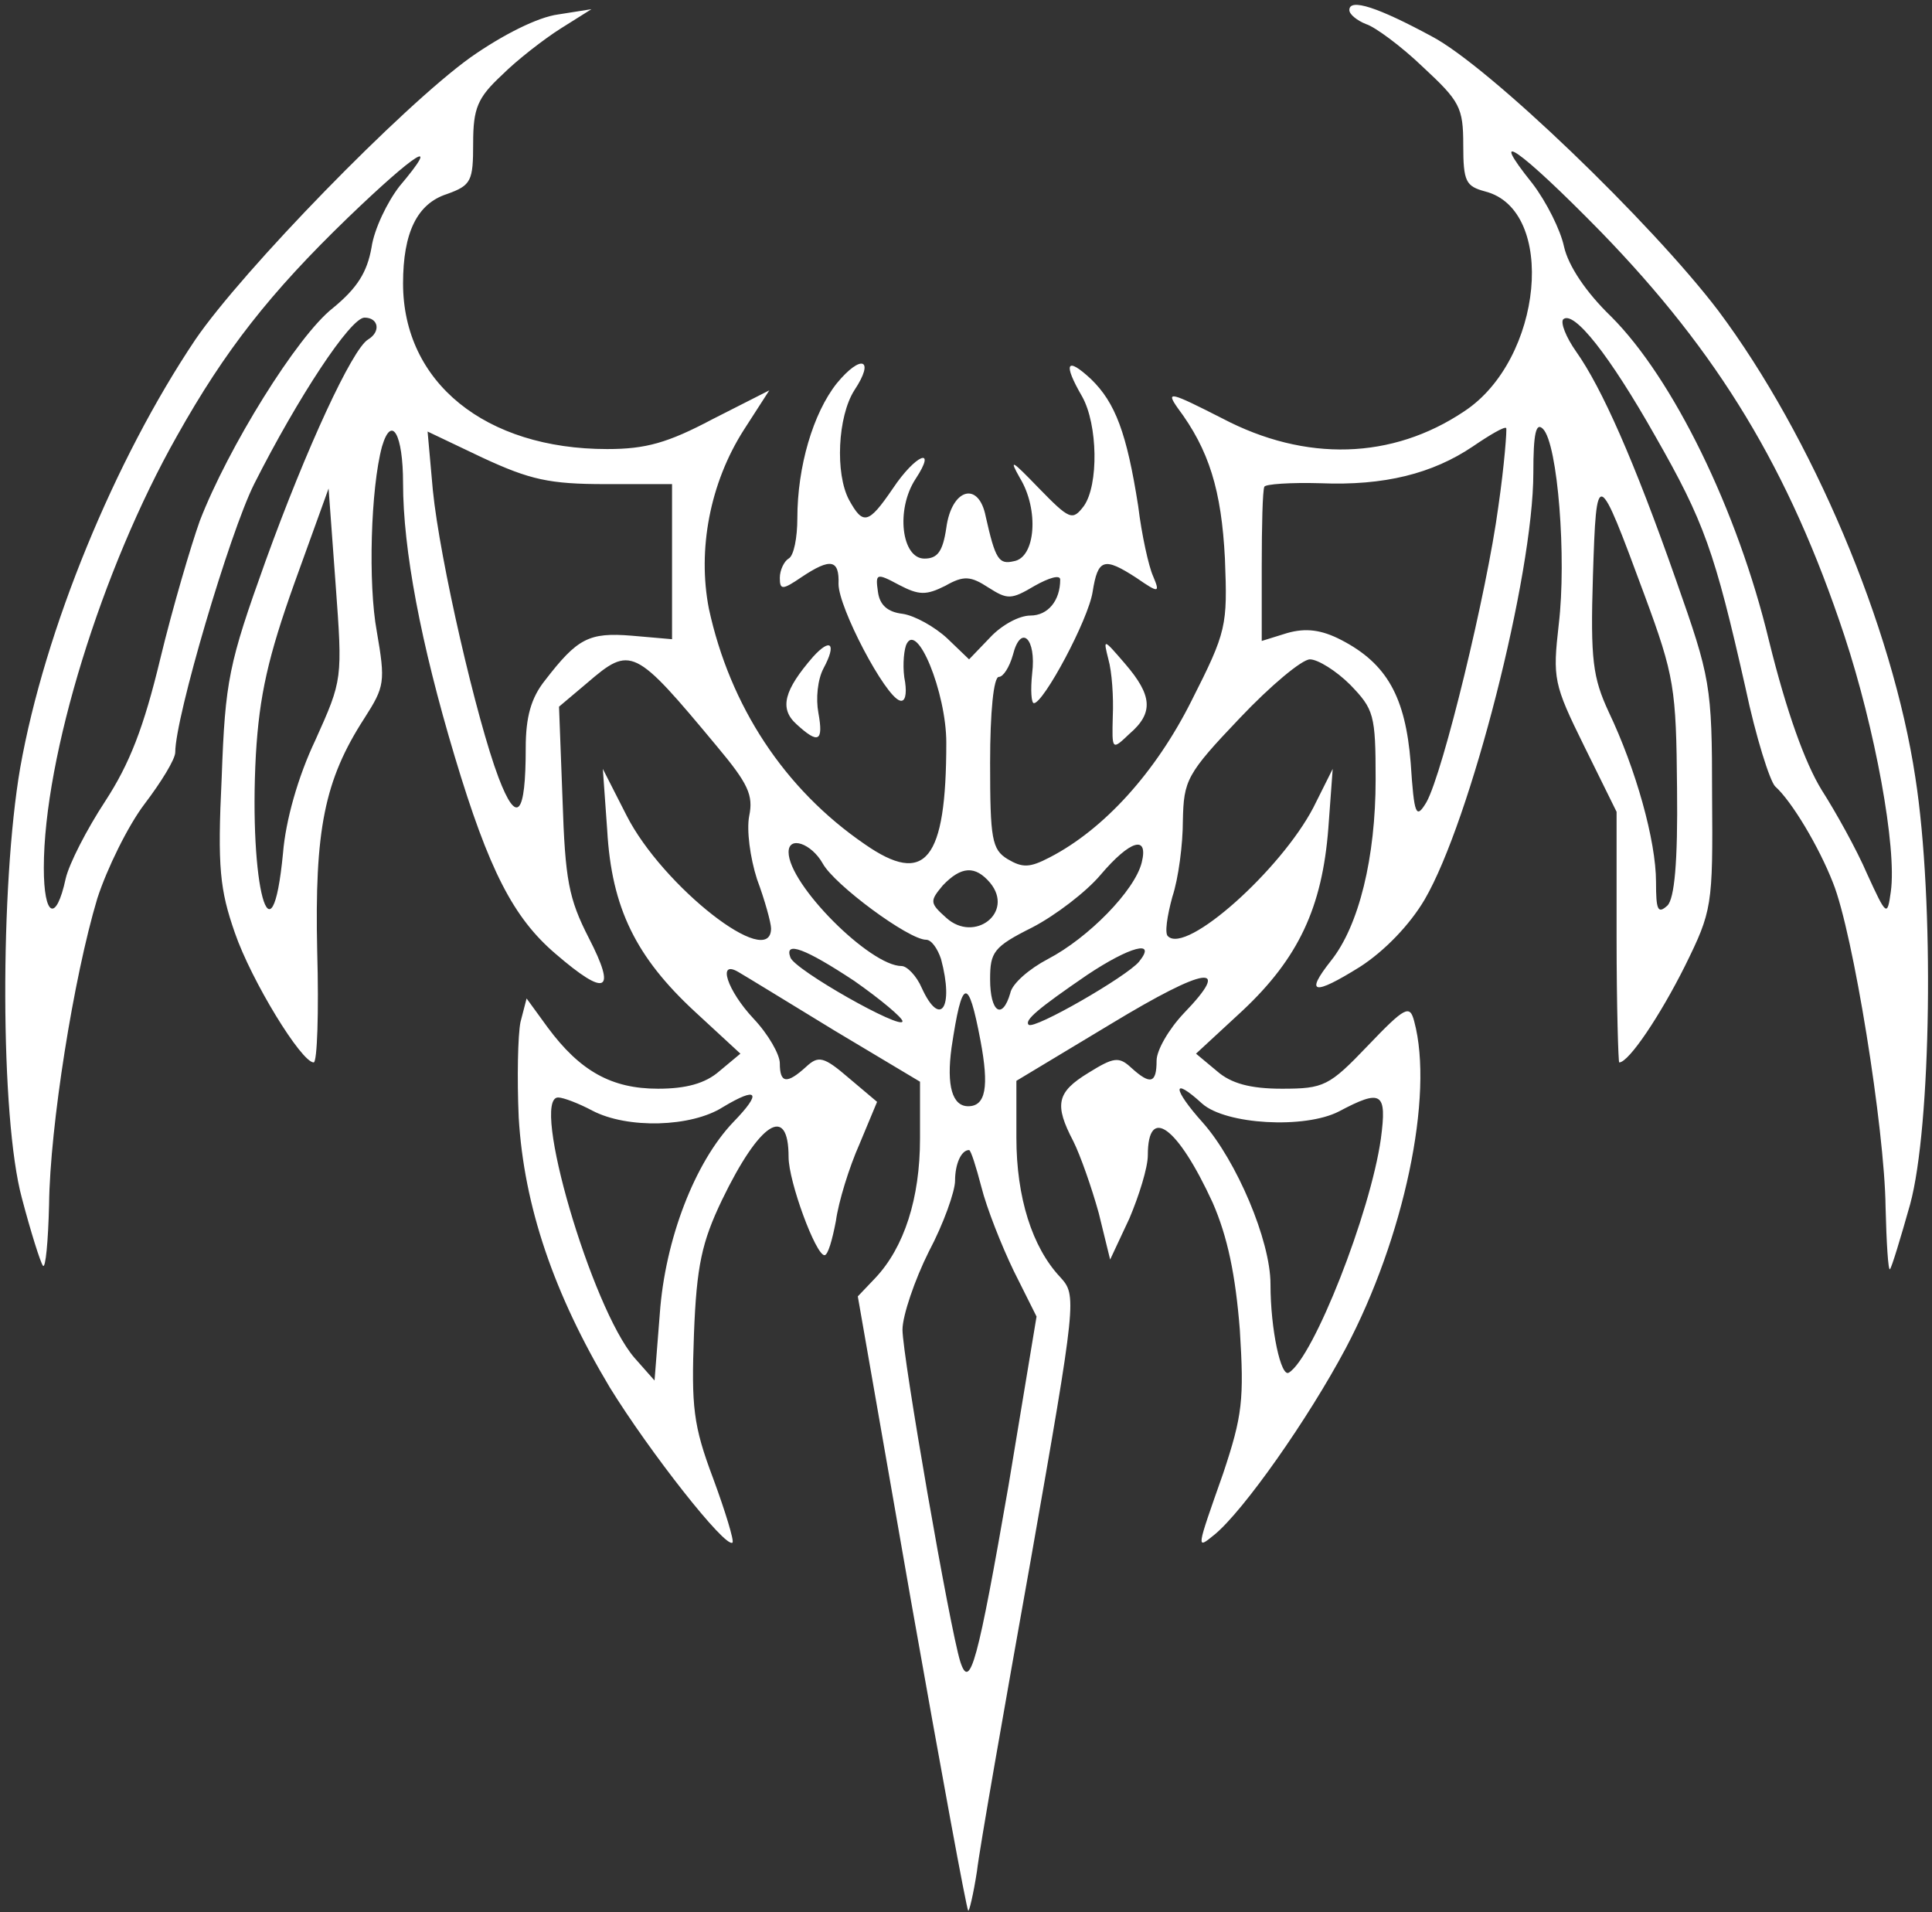 <svg width="294" height="291" viewBox="0 0 294 291" fill="none" xmlns="http://www.w3.org/2000/svg">
<rect x="0" y="0" width="294" height="291" fill="#333333" stroke="none"/>
<path d="M205.335 1.532C205.335 2.199 206.535 3.132 207.869 3.666C209.202 4.066 213.202 6.999 216.535 10.199C222.135 15.399 222.669 16.332 222.669 22.066C222.669 27.666 223.069 28.332 226.002 29.132C236.935 31.932 234.802 54.732 222.802 62.599C211.869 69.932 198.668 70.332 186.002 63.666C178.135 59.666 177.335 59.399 179.202 62.066C184.002 68.466 185.868 74.599 186.402 84.999C186.802 95.266 186.668 96.066 181.335 106.599C175.868 117.532 168.002 126.199 159.735 130.466C156.668 132.066 155.602 132.066 153.335 130.732C150.935 129.266 150.668 127.666 150.668 116.066C150.668 108.332 151.202 102.999 152.002 102.999C152.668 102.999 153.602 101.532 154.135 99.666C155.335 94.866 157.735 97.132 157.068 102.466C156.802 104.999 156.935 106.999 157.335 106.999C158.802 106.999 165.602 94.332 166.268 90.066C167.068 84.999 168.002 84.732 172.935 87.932C176.402 90.332 176.535 90.199 175.468 87.666C174.802 86.199 173.735 81.399 173.202 76.999C171.468 65.932 169.735 61.266 166.002 57.666C162.268 54.199 161.735 55.266 164.668 60.332C167.068 64.599 167.202 73.799 164.935 76.999C163.202 79.266 162.802 79.132 158.002 74.199C154.002 70.066 153.468 69.666 155.202 72.732C158.135 77.532 157.602 84.866 154.268 85.399C152.002 85.932 151.468 85.132 150.002 78.599C148.935 73.132 144.802 74.332 144.002 80.332C143.468 83.932 142.668 84.999 140.668 84.999C137.202 84.999 136.268 77.532 139.335 72.866C142.668 67.799 139.335 69.132 135.868 74.332C132.135 79.799 131.335 79.932 129.202 76.066C127.068 72.066 127.468 63.399 130.002 59.399C133.202 54.599 131.068 53.799 127.335 58.332C123.735 62.866 121.335 70.999 121.335 78.866C121.335 81.799 120.802 84.599 120.002 84.999C119.335 85.399 118.668 86.732 118.668 87.932C118.668 89.799 119.068 89.799 122.002 87.799C126.402 84.866 127.735 85.132 127.602 88.866C127.602 92.466 134.668 105.932 136.935 106.599C137.735 106.866 138.002 105.666 137.735 103.799C137.335 101.932 137.468 99.399 137.868 98.199C139.468 94.199 144.002 105.399 144.002 112.999C144.002 130.999 140.802 134.866 131.602 128.466C119.335 120.066 111.068 107.399 107.868 92.599C106.135 83.666 108.002 73.532 113.202 65.399L117.068 59.399L108.402 63.799C101.602 67.399 98.269 68.332 92.402 68.332C73.868 68.332 61.335 58.199 61.335 43.132C61.335 35.399 63.468 30.999 68.002 29.532C71.735 28.199 72.002 27.532 72.002 21.799C72.002 16.466 72.668 14.866 76.402 11.399C78.668 9.132 82.802 5.932 85.335 4.332L90.002 1.399L84.935 2.199C81.868 2.599 76.535 5.266 71.602 8.732C61.202 16.199 36.935 41.132 29.735 51.666C17.468 69.932 6.802 95.799 3.068 116.866C0.002 134.732 0.002 170.066 3.335 182.332C4.668 187.399 6.135 192.066 6.535 192.599C6.935 193.132 7.335 188.866 7.468 183.266C7.602 171.399 11.202 148.732 14.802 136.732C16.268 132.199 19.468 125.666 22.002 122.332C24.535 118.999 26.669 115.532 26.669 114.466C26.669 109.132 34.935 81.132 38.669 73.666C45.335 60.466 53.335 48.332 55.468 48.332C57.602 48.332 58.002 50.466 56.002 51.666C53.602 53.132 46.669 68.066 40.402 85.399C34.802 100.999 34.269 103.532 33.735 118.332C33.069 132.066 33.468 135.399 35.735 141.932C38.269 149.266 45.868 161.666 47.735 161.666C48.269 161.666 48.535 154.066 48.269 144.732C47.868 126.332 49.335 118.732 55.468 109.266C58.535 104.466 58.669 103.799 57.335 96.066C56.002 88.866 56.402 74.332 58.135 67.932C59.602 62.999 61.335 66.066 61.335 73.532C61.335 83.532 64.002 97.799 69.202 115.132C74.402 132.466 78.135 139.666 84.535 145.132C92.269 151.799 93.868 150.999 89.602 142.732C86.535 136.732 86.002 133.932 85.602 121.666L85.069 107.532L89.335 103.932C96.002 98.199 96.535 98.466 109.068 113.532C113.868 119.266 114.668 120.999 114.002 124.199C113.602 126.332 114.135 130.466 115.202 133.799C116.402 136.999 117.335 140.466 117.335 141.266C117.335 147.799 100.802 134.866 95.335 124.066L91.735 116.999L92.402 126.332C93.069 138.199 96.802 145.666 105.735 153.932L112.668 160.332L109.468 162.999C107.335 164.866 104.402 165.666 100.135 165.666C93.069 165.666 88.269 162.999 83.335 156.332L80.135 151.932L79.202 155.532C78.802 157.532 78.668 164.066 78.935 170.066C79.735 183.532 84.269 196.866 92.802 211.132C98.802 220.866 110.402 235.666 111.468 234.732C111.735 234.466 110.402 230.066 108.535 224.999C105.468 216.866 105.202 214.066 105.602 202.999C106.002 192.599 106.802 188.999 109.868 182.599C115.602 170.732 120.002 167.932 120.002 176.066C120.002 179.799 124.135 190.999 125.468 190.999C126.002 190.999 126.668 188.599 127.202 185.799C127.602 182.866 129.202 177.666 130.802 174.066L133.468 167.666L129.202 164.066C125.335 160.732 124.535 160.599 122.668 162.332C119.735 164.999 118.668 164.866 118.668 161.799C118.668 160.466 116.935 157.399 114.668 154.999C110.668 150.732 109.068 145.932 112.402 147.932C113.335 148.466 119.868 152.466 127.068 156.866L140.002 164.599V173.266C140.002 182.332 137.602 189.799 133.202 194.466L130.535 197.266L138.668 243.799C143.202 269.399 147.068 290.466 147.335 290.732C147.468 290.999 148.135 288.199 148.668 284.732C149.068 281.266 152.802 260.066 156.802 237.666C163.868 197.532 163.868 197.132 161.335 194.332C157.068 189.799 154.668 182.199 154.668 173.132V164.466L169.068 155.799C183.602 146.999 187.602 146.466 180.135 154.199C177.868 156.599 176.002 159.799 176.002 161.399C176.002 164.866 175.068 165.132 172.135 162.466C170.268 160.732 169.468 160.866 165.602 163.266C160.802 166.199 160.402 168.066 163.335 173.666C164.402 175.799 166.135 180.732 167.202 184.599L168.935 191.666L171.868 185.399C173.335 181.932 174.668 177.666 174.668 175.799C174.668 168.066 179.202 171.399 184.535 182.999C186.802 188.199 188.002 193.932 188.668 202.332C189.335 212.999 189.068 215.399 186.135 224.199C182.002 235.932 182.002 235.799 184.802 233.532C189.202 229.932 199.068 215.932 204.802 205.132C213.602 188.466 218.269 166.732 215.202 155.399C214.535 152.866 213.869 153.132 208.135 159.132C202.269 165.266 201.469 165.666 195.068 165.666C190.268 165.666 187.335 164.866 185.202 162.999L182.002 160.332L189.068 153.799C197.602 145.799 201.202 138.066 202.135 126.066L202.802 116.999L199.868 122.866C194.935 132.332 180.535 145.266 177.735 142.466C177.202 142.066 177.602 139.399 178.402 136.466C179.335 133.666 180.002 128.466 180.002 124.866C180.135 118.732 180.535 117.799 188.668 109.266C193.335 104.332 198.135 100.332 199.335 100.332C200.535 100.332 203.335 102.066 205.469 104.199C209.069 107.932 209.335 108.732 209.335 118.599C209.335 130.466 206.802 140.866 202.535 146.199C198.535 151.266 199.868 151.532 206.935 147.132C210.669 144.732 214.535 140.732 216.802 136.866C223.735 124.999 233.335 87.532 233.335 71.932C233.335 65.932 233.735 64.199 234.802 65.266C237.069 67.532 238.402 84.999 237.202 94.999C236.269 103.266 236.402 104.066 241.069 113.532L246.002 123.532V142.599C246.002 153.132 246.269 161.666 246.402 161.666C247.869 161.666 252.669 154.466 256.402 146.999C260.535 138.599 260.669 137.932 260.535 120.999C260.535 104.199 260.269 103.132 255.069 88.332C248.669 70.066 243.735 58.999 239.869 53.532C238.269 51.266 237.469 49.132 237.869 48.599C239.469 47.132 244.935 54.066 251.869 66.332C259.335 79.399 260.935 83.932 265.602 104.599C267.202 112.199 269.335 118.866 270.135 119.666C272.669 121.932 276.802 128.866 278.935 134.332C282.002 141.932 286.802 171.799 286.935 183.666C287.069 189.132 287.335 193.399 287.602 193.132C287.869 192.866 289.202 188.466 290.669 183.266C293.869 171.532 294.402 137.132 291.469 118.332C288.002 95.266 275.735 66.332 261.469 47.266C251.335 33.932 226.535 10.066 217.869 5.532C209.735 1.132 205.335 -0.334 205.335 1.532ZM60.802 28.332C58.935 30.732 56.935 34.866 56.535 37.666C55.868 41.399 54.402 43.799 50.669 46.866C45.202 51.132 34.669 68.199 30.402 79.266C29.069 82.999 26.268 92.466 24.402 100.199C21.869 110.732 19.735 116.199 16.002 121.932C13.202 126.199 10.535 131.399 10.002 133.666C8.535 140.466 6.668 139.532 6.668 132.066C6.668 115.132 15.469 86.599 26.935 66.332C34.269 53.266 41.069 44.599 52.935 33.132C63.335 23.132 67.335 20.599 60.802 28.332ZM243.602 35.266C261.469 53.666 272.269 71.399 280.669 96.732C285.335 110.866 288.669 128.999 287.735 135.666C287.202 139.532 287.069 139.399 284.135 132.999C282.535 129.266 279.335 123.532 277.202 120.199C274.669 116.066 271.869 108.332 269.202 97.532C264.402 77.532 254.535 57.532 245.202 48.199C241.335 44.466 238.669 40.466 238.002 37.532C237.469 34.999 235.335 30.732 233.202 27.932C226.135 19.132 231.202 22.599 243.602 35.266ZM228.002 77.132C226.269 90.066 219.602 117.532 217.069 122.066C215.469 124.732 215.202 124.066 214.669 116.066C213.869 106.066 211.069 100.999 204.135 97.399C201.069 95.799 198.668 95.532 195.868 96.332L192.002 97.532V86.199C192.002 80.066 192.135 74.599 192.402 74.066C192.535 73.666 196.402 73.399 200.935 73.532C210.669 73.932 218.002 72.066 224.135 67.932C226.669 66.199 228.935 64.866 229.202 65.132C229.335 65.266 228.935 70.732 228.002 77.132ZM92.135 73.666H102.268V85.399V97.266L96.135 96.732C89.602 96.199 87.868 97.132 82.935 103.532C80.802 106.199 80.002 109.132 80.002 113.799C80.002 124.066 78.668 125.666 75.868 118.332C72.535 109.532 66.935 85.266 65.868 74.599L65.069 65.666L73.469 69.666C80.668 72.999 83.602 73.666 92.135 73.666ZM250.269 90.599C254.802 102.866 255.069 104.732 255.202 119.932C255.335 131.266 254.802 136.732 253.735 137.799C252.269 139.132 252.002 138.466 252.002 134.199C252.002 127.932 248.935 116.999 244.802 108.332C242.402 103.132 242.002 100.466 242.402 87.666C242.935 70.999 243.069 71.132 250.269 90.599ZM48.002 112.599C45.335 118.199 43.468 124.866 43.069 129.799C41.335 147.799 37.868 134.732 38.935 114.866C39.468 105.799 40.802 99.932 44.802 88.732L50.002 74.332L51.069 88.866C52.135 103.399 52.135 103.399 48.002 112.599ZM143.868 89.132C146.668 87.532 147.735 87.666 150.402 89.399C153.335 91.266 153.868 91.266 157.468 89.132C159.602 87.932 161.335 87.399 161.335 88.199C161.335 91.399 159.468 93.666 156.802 93.666C155.068 93.666 152.402 95.132 150.668 96.999L147.468 100.332L144.135 97.132C142.268 95.399 139.202 93.666 137.335 93.399C135.068 93.132 133.868 92.066 133.602 90.066C133.202 87.266 133.335 87.132 136.802 88.999C139.868 90.599 140.935 90.599 143.868 89.132ZM125.202 131.399C126.935 134.599 138.268 142.999 140.935 142.999C141.735 142.999 142.668 144.332 143.202 145.932C145.202 153.399 143.068 156.466 140.268 150.332C139.468 148.466 138.002 146.999 137.202 146.999C132.402 146.999 120.002 134.599 120.002 129.666C120.002 127.132 123.468 128.332 125.202 131.399ZM173.735 131.266C172.668 135.532 165.602 142.732 159.468 145.932C156.668 147.399 154.002 149.666 153.735 151.132C152.535 155.266 150.668 154.066 150.668 148.999C150.668 144.866 151.202 144.066 157.068 141.132C160.668 139.266 165.335 135.666 167.468 133.132C172.002 127.799 174.802 126.999 173.735 131.266ZM150.668 134.332C154.402 138.866 148.268 143.532 144.002 139.666C141.468 137.399 141.468 137.132 143.468 134.732C146.268 131.799 148.402 131.666 150.668 134.332ZM130.002 149.266C134.002 152.066 137.335 154.866 137.335 155.399C137.335 156.866 120.802 147.532 120.268 145.666C119.335 143.132 122.535 144.332 130.002 149.266ZM173.335 146.332C171.468 148.599 157.335 156.732 156.535 155.932C155.868 155.266 157.868 153.532 165.468 148.332C171.868 144.066 176.135 142.866 173.335 146.332ZM149.202 158.332C150.535 165.399 150.002 168.332 147.335 168.332C144.935 168.332 144.002 165.266 144.802 159.399C146.402 148.732 147.335 148.466 149.202 158.332ZM111.602 170.732C105.735 176.866 101.202 188.599 100.402 199.932L99.602 210.066L96.535 206.599C90.002 198.999 80.668 166.999 84.935 166.999C85.735 166.999 88.135 167.932 90.135 168.999C95.469 171.799 105.202 171.532 110.002 168.466C115.335 165.266 116.002 166.199 111.602 170.732ZM182.935 167.932C186.535 171.132 198.535 171.799 203.735 169.132C210.269 165.666 211.069 166.199 210.135 173.266C208.535 184.599 199.868 206.599 196.135 208.866C194.935 209.666 193.335 202.332 193.335 195.399C193.335 188.732 188.135 176.599 183.068 170.866C178.402 165.666 178.268 163.666 182.935 167.932ZM149.335 180.599C150.135 183.799 152.402 189.532 154.268 193.399L157.735 200.332L153.468 226.066C148.802 252.866 147.602 257.399 146.135 252.866C144.535 247.799 137.335 206.332 137.335 202.332C137.335 200.199 139.202 194.732 141.335 190.466C143.602 186.199 145.335 181.266 145.335 179.666C145.335 177.132 146.268 174.999 147.468 174.999C147.735 174.999 148.535 177.532 149.335 180.599Z" fill="white"/>
<path d="M123.736 99.932C119.336 104.999 118.536 107.799 121.203 110.199C124.536 113.265 125.336 112.865 124.536 108.465C124.136 106.332 124.403 103.399 125.336 101.665C127.336 97.932 126.403 96.999 123.736 99.932Z" fill="white"/>
<path d="M168.67 100.332C169.203 102.199 169.47 106.066 169.337 108.999C169.203 114.199 169.203 114.199 171.87 111.666C175.603 108.466 175.337 105.799 171.203 100.999C167.87 97.132 167.87 97.132 168.67 100.332Z" fill="white"/>
</svg>

